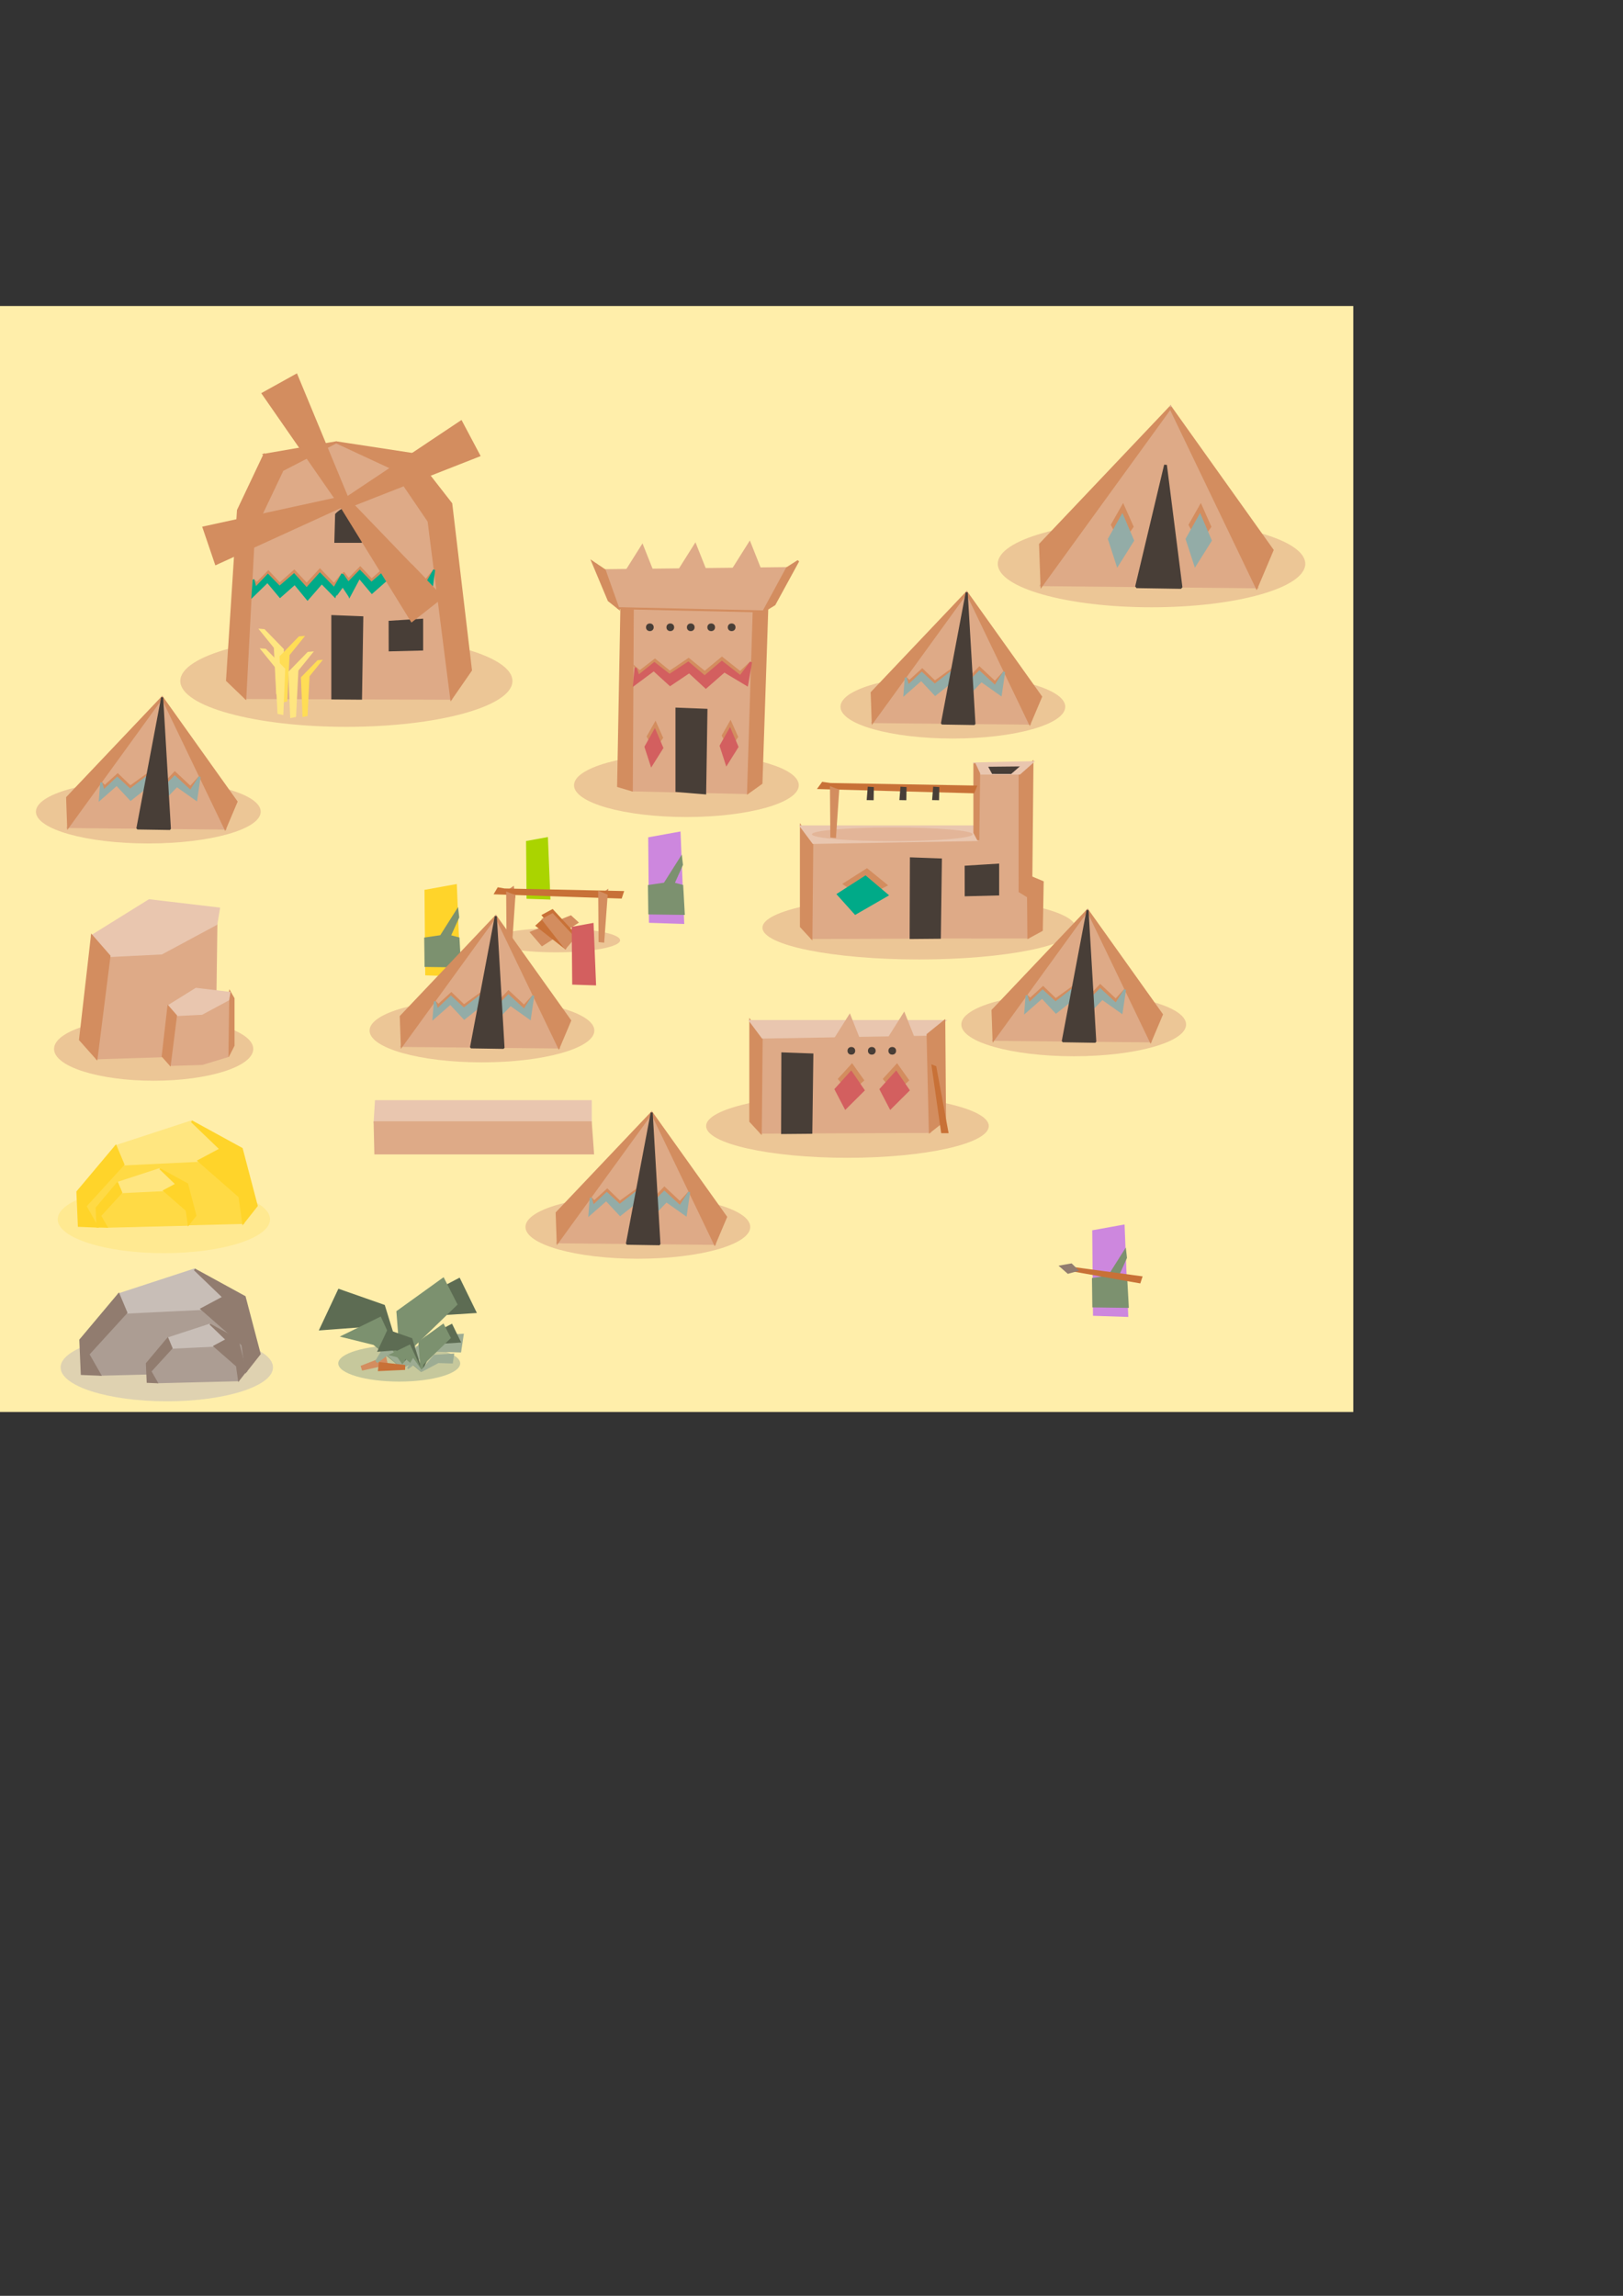 <?xml version="1.0" encoding="UTF-8" standalone="no"?>
<svg
   xmlns:dc="http://purl.org/dc/elements/1.1/"
   xmlns:cc="http://creativecommons.org/ns#"
   xmlns:rdf="http://www.w3.org/1999/02/22-rdf-syntax-ns#"
   xmlns:svg="http://www.w3.org/2000/svg"
   xmlns="http://www.w3.org/2000/svg"
   xmlns:sodipodi="http://sodipodi.sourceforge.net/DTD/sodipodi-0.dtd"
   xmlns:inkscape="http://www.inkscape.org/namespaces/inkscape"
   width="210mm"
   height="297mm"
   viewBox="0 0 210 297"
   version="1.1"
   id="svg8"
   inkscape:version="1.0 (4035a4fb49, 2020-05-01)"
   sodipodi:docname="drawing.svg">
  <rect x="0" y="0" width="210" height="297" fill="#333333" stroke="none"/>
  <defs
     id="defs2" />
  <sodipodi:namedview
     id="base"
     pagecolor="#ffffff"
     bordercolor="#666666"
     borderopacity="1.0"
     inkscape:pageopacity="0.0"
     inkscape:pageshadow="2"
     inkscape:zoom="1.979899"
     inkscape:cx="62.640438"
     inkscape:cy="516.38019"
     inkscape:document-units="mm"
     inkscape:current-layer="layer1"
     inkscape:document-rotation="0"
     showgrid="false"
     inkscape:window-width="1920"
     inkscape:window-height="1017"
     inkscape:window-x="-8"
     inkscape:window-y="-8"
     inkscape:window-maximized="1" />
  <g
     inkscape:label="Layer 1"
     inkscape:groupmode="layer"
     id="layer1">
    <rect
       style="fill:#ffeeaa;fill-opacity:1;stroke:#ffeeaa;stroke-width:0.2;stroke-linecap:round;stroke-opacity:1;stop-color:#000000"
       id="rect1178"
       width="183.318"
       height="142.875"
       x="-8.315"
       y="39.688" />
    <ellipse
       style="fill:#ffe680;fill-opacity:0.58;stroke:none;stroke-width:0.25;stroke-linecap:butt;stroke-linejoin:bevel;stroke-miterlimit:4;stroke-dasharray:none;stop-color:#000000"
       id="ellipse1348"
       cx="21.204"
       cy="157.735"
       rx="13.739"
       ry="4.382" />
    <ellipse
       ry="5.93"
       rx="21.488"
       cy="88.099"
       cx="44.817"
       id="ellipse973"
       style="fill:#deaa87;fill-opacity:0.584;stroke:none;stroke-width:0.364;stroke-linecap:butt;stroke-linejoin:bevel;stroke-miterlimit:4;stroke-dasharray:none;stop-color:#000000" />
    <path
       id="path1014"
       d="m 68.158,108.873 0.064,7.313 2.906,0.096 -0.319,-7.888 z"
       style="fill:#aad400;fill-opacity:1;stroke:#aad400;stroke-width:0.179px;stroke-linecap:butt;stroke-linejoin:miter;stroke-opacity:1" />
    <ellipse
       ry="4.11"
       rx="18.288"
       cy="145.671"
       cx="109.651"
       id="ellipse986"
       style="fill:#deaa87;fill-opacity:0.584;stroke:none;stroke-width:0.279;stroke-linecap:butt;stroke-linejoin:bevel;stroke-miterlimit:4;stroke-dasharray:none;stop-color:#000000" />
    <ellipse
       ry="4.11"
       rx="12.889"
       cy="135.699"
       cx="19.881"
       id="ellipse948"
       style="fill:#deaa87;fill-opacity:0.584;stroke:none;stroke-width:0.234;stroke-linecap:butt;stroke-linejoin:bevel;stroke-miterlimit:4;stroke-dasharray:none;stop-color:#000000" />
    <path
       id="path946"
       d="m 29.749,128.362 0.465,0.812 v 6.083 l -0.726,1.418 0.098,-7.334 z"
       style="fill:#d38d5f;stroke:#d38d5f;stroke-width:0.265px;stroke-linecap:butt;stroke-linejoin:miter;stroke-opacity:1;fill-opacity:1" />
    <ellipse
       style="fill:#deaa87;fill-opacity:0.584;stroke:none;stroke-width:0.294;stroke-linecap:butt;stroke-linejoin:bevel;stroke-miterlimit:4;stroke-dasharray:none;stop-color:#000000"
       id="ellipse975"
       cx="118.911"
       cy="120.013"
       rx="20.259"
       ry="4.11" />
    <ellipse
       ry="1.559"
       rx="8.31"
       cy="121.642"
       cx="71.924"
       id="ellipse923"
       style="fill:#deaa87;fill-opacity:0.584;stroke:none;stroke-width:0.116;stroke-linecap:butt;stroke-linejoin:bevel;stroke-miterlimit:4;stroke-dasharray:none;stop-color:#000000;opacity:1" />
    <path
       id="path935"
       d="m 78.152,115.518 0.412,-0.292 -0.213,1.469 z"
       style="fill:#d38d5f;fill-opacity:1;stroke:#d38d5f;stroke-width:0.245px;stroke-linecap:butt;stroke-linejoin:miter;stroke-opacity:1"
       sodipodi:nodetypes="cccc" />
    <path
       style="fill:#d38d5f;fill-opacity:1;stroke:#d38d5f;stroke-width:0.245px;stroke-linecap:butt;stroke-linejoin:miter;stroke-opacity:1"
       d="m 65.974,115.093 0.412,-0.292 0.177,1.327 z"
       id="path933" />
    <path
       style="fill:#c87137;stroke:#c87137;stroke-width:0.265px;stroke-linecap:butt;stroke-linejoin:miter;stroke-opacity:1;fill-opacity:1"
       d="m 65.272,115.07 15.308,0.331 -0.236,0.709 -16.253,-0.543 0.378,-0.638 z"
       id="path931" />
    <g
       id="g1112">
      <ellipse
         ry="4.11"
         rx="14.542"
         cy="91.43"
         cx="123.292"
         id="path851"
         style="fill:#deaa87;fill-opacity:0.584;stroke:none;stroke-width:0.249;stroke-linecap:butt;stroke-linejoin:bevel;stroke-miterlimit:4;stroke-dasharray:none;stop-color:#000000" />
      <path
         id="path833"
         d="m 112.921,93.411 12.161,-16.771 8.152,16.972 z"
         style="fill:#deaa87;stroke:#deaa87;stroke-width:0.265px;stroke-linecap:butt;stroke-linejoin:miter;stroke-opacity:1" />
      <path
         id="path849"
         d="m 117.197,87.668 0.303,1.067 1.769,-1.671 1.67,1.537 2.634,-2.001 1.854,1.725 1.291,-1.428 2.038,1.871 1.169,-1.837 -1.191,1.312 -2.008,-1.878 -1.358,1.429 -1.713,-1.559 -2.693,1.949 -1.63,-1.571 -1.677,1.524 z"
         style="fill:#d38d5f;stroke:#d38d5f;stroke-width:0.265px;stroke-linecap:butt;stroke-linejoin:miter;stroke-opacity:1" />
      <path
         id="path837"
         d="m 125.082,76.64 9.622,13.497 -1.47,3.475 z"
         style="fill:#d38d5f;stroke:#d38d5f;stroke-width:0.265px;stroke-linecap:butt;stroke-linejoin:miter;stroke-opacity:1" />
      <path
         id="path839"
         d="m 125.082,76.64 -12.294,12.963 0.134,3.809 z"
         style="fill:#d38d5f;stroke:#d38d5f;stroke-width:0.265px;stroke-linecap:butt;stroke-linejoin:miter;stroke-opacity:1" />
      <path
         sodipodi:nodetypes="ccccccccccccccccc"
         id="path845"
         d="m 117.031,89.836 0.166,-2.168 0.303,1.067 1.769,-1.671 1.67,1.537 2.071,-1.604 1.804,1.804 1.904,-1.904 2.038,1.871 1.169,-1.837 -0.434,2.94 -2.506,-1.771 -2.038,2.105 -1.837,-2.005 -2.105,1.67 -1.804,-1.938 z"
         style="fill:#93aca7;stroke:#93aca7;stroke-width:0.265px;stroke-linecap:butt;stroke-linejoin:miter;stroke-opacity:1" />
      <path
         id="path841"
         d="M 121.875,93.6 125.082,76.64 126.084,93.666 Z"
         style="fill:#483e37;stroke:#483e37;stroke-width:0.263;stroke-linecap:butt;stroke-linejoin:bevel;stroke-miterlimit:4;stroke-dasharray:none;stroke-opacity:1" />
    </g>
    <g
       id="g1436">
      <ellipse
         style="fill:#deaa87;fill-opacity:0.584;stroke:none;stroke-width:0.249;stroke-linecap:butt;stroke-linejoin:bevel;stroke-miterlimit:4;stroke-dasharray:none;stop-color:#000000"
         id="ellipse883"
         cx="88.814"
         cy="101.586"
         rx="14.542"
         ry="4.11" />
      <path
         id="path853"
         d="M 81.784,102.282 81.918,77.32 97.553,76.9 96.752,102.632 Z"
         style="fill:#deaa87;fill-opacity:1;stroke:#deaa87;stroke-width:0.191px;stroke-linecap:butt;stroke-linejoin:miter;stroke-opacity:1" />
      <path
         id="path897"
         d="m 83.816,95.274 0.992,-1.748 0.85,1.914 -0.992,1.441 z"
         style="fill:#d38d5f;fill-opacity:1;stroke:#d38d5f;stroke-width:0.265px;stroke-linecap:butt;stroke-linejoin:miter;stroke-opacity:1" />
      <path
         id="path855"
         d="m 97.553,76.9 1.854,-1.023 -0.85,25.463 -1.806,1.291 z"
         style="fill:#d38d5f;fill-opacity:1;stroke:#d38d5f;stroke-width:0.191px;stroke-linecap:butt;stroke-linejoin:miter;stroke-opacity:1" />
      <path
         id="path857"
         d="m 81.918,77.32 -1.504,-1.294 -0.472,25.71 1.843,0.546 z"
         style="fill:#d38d5f;fill-opacity:1;stroke:#d38d5f;stroke-width:0.191px;stroke-linecap:butt;stroke-linejoin:miter;stroke-opacity:1" />
      <path
         id="path859"
         d="m 80.414,76.026 18.993,-0.148 -1.854,1.023 -15.635,0.42 z"
         style="fill:#deaa87;fill-opacity:1;stroke:#deaa87;stroke-width:0.219px;stroke-linecap:butt;stroke-linejoin:miter;stroke-opacity:1" />
      <path
         id="path861"
         d="m 78.243,73.766 1.737,4.878 18.843,0.401 3.007,-5.546 z"
         style="fill:#deaa87;stroke:#deaa87;stroke-width:0.265px;stroke-linecap:butt;stroke-linejoin:miter;stroke-opacity:1;fill-opacity:1" />
      <path
         id="path863"
         d="m 78.243,73.766 -1.561,-1.053 2.079,4.961 1.22,0.97 z"
         style="fill:#d38d5f;stroke:#d38d5f;stroke-width:0.265px;stroke-linecap:butt;stroke-linejoin:miter;stroke-opacity:1;fill-opacity:1" />
      <path
         id="path865"
         d="m 101.83,73.499 1.452,-0.928 -3.071,5.622 -1.388,0.851 z"
         style="fill:#d38d5f;stroke:#d38d5f;stroke-width:0.265px;stroke-linecap:butt;stroke-linejoin:miter;stroke-opacity:1;fill-opacity:1" />
      <path
         id="path875"
         d="m 80.934,74.036 2.173,-3.449 1.37,3.449 z"
         style="fill:#deaa87;fill-opacity:1;stroke:#deaa87;stroke-width:0.265px;stroke-linecap:butt;stroke-linejoin:miter;stroke-opacity:1" />
      <path
         style="fill:#deaa87;fill-opacity:1;stroke:#deaa87;stroke-width:0.265px;stroke-linecap:butt;stroke-linejoin:miter;stroke-opacity:1"
         d="m 87.785,73.894 2.173,-3.449 1.37,3.449 z"
         id="path877" />
      <path
         id="path879"
         d="m 94.825,73.658 2.173,-3.449 1.37,3.449 z"
         style="fill:#deaa87;fill-opacity:1;stroke:#deaa87;stroke-width:0.265px;stroke-linecap:butt;stroke-linejoin:miter;stroke-opacity:1" />
      <path
         id="path881"
         d="M 87.479,102.374 V 91.62 l 3.979,0.157 -0.169,10.911 z"
         style="fill:#483e37;fill-opacity:1;stroke:#483e37;stroke-width:0.161px;stroke-linecap:butt;stroke-linejoin:miter;stroke-opacity:1" />
      <g
         id="g1032">
        <path
           id="path889"
           d="m 82.24,86.412 0.356,1.06 2.074,-1.661 1.959,1.527 2.429,-1.593 2.115,1.793 2.233,-1.892 2.389,1.859 1.371,-1.826 -1.397,1.303 -2.354,-1.866 -2.231,1.845 -2.079,-1.691 -2.449,1.653 -1.911,-1.561 -1.967,1.514 z"
           style="fill:#d38d5f;stroke:#d38d5f;stroke-width:0.286px;stroke-linecap:butt;stroke-linejoin:miter;stroke-opacity:1"
           sodipodi:nodetypes="ccccccccccccccccc" />
        <path
           sodipodi:nodetypes="ccccccccccccccccc"
           id="path891"
           d="m 82.046,88.566 0.195,-2.155 0.356,1.06 2.074,-1.661 1.959,1.527 2.429,-1.593 2.115,1.793 2.233,-1.892 2.389,1.859 1.371,-1.826 -0.509,2.921 -2.938,-1.759 -2.389,2.091 -2.154,-1.992 -2.468,1.66 -2.115,-1.925 z"
           style="fill:#d35f5f;stroke:#d35f5f;stroke-width:0.286px;stroke-linecap:butt;stroke-linejoin:miter;stroke-opacity:1" />
      </g>
      <path
         id="path893"
         d="m 83.522,96.618 1.203,-2.138 0.969,2.272 -1.403,2.238 z"
         style="fill:#d35f5f;stroke:#d35f5f;stroke-width:0.265px;stroke-linecap:butt;stroke-linejoin:miter;stroke-opacity:1;fill-opacity:1" />
      <g
         id="g965">
        <path
           id="path899"
           d="m 93.525,95.156 0.992,-1.748 0.85,1.914 -0.992,1.441 z"
           style="fill:#d38d5f;fill-opacity:1;stroke:#d38d5f;stroke-width:0.265px;stroke-linecap:butt;stroke-linejoin:miter;stroke-opacity:1" />
        <path
           id="path895"
           d="m 93.244,96.484 1.203,-2.138 0.969,2.272 -1.403,2.238 z"
           style="fill:#d35f5f;fill-opacity:1;stroke:#d35f5f;stroke-width:0.265px;stroke-linecap:butt;stroke-linejoin:miter;stroke-opacity:1" />
      </g>
      <circle
         r="0.367"
         cy="81.15"
         cx="84.084"
         id="path901"
         style="fill:#483e37;fill-opacity:1;stroke:#483e37;stroke-width:0.263;stroke-linecap:butt;stroke-linejoin:bevel;stroke-miterlimit:4;stroke-dasharray:none;stroke-opacity:1;stop-color:#000000" />
      <circle
         style="fill:#483e37;fill-opacity:1;stroke:#483e37;stroke-width:0.263;stroke-linecap:butt;stroke-linejoin:bevel;stroke-miterlimit:4;stroke-dasharray:none;stroke-opacity:1;stop-color:#000000"
         id="circle903"
         cx="86.73"
         cy="81.15"
         r="0.367" />
      <circle
         r="0.367"
         cy="81.15"
         cx="89.376"
         id="circle905"
         style="fill:#483e37;fill-opacity:1;stroke:#483e37;stroke-width:0.263;stroke-linecap:butt;stroke-linejoin:bevel;stroke-miterlimit:4;stroke-dasharray:none;stroke-opacity:1;stop-color:#000000" />
      <circle
         style="fill:#483e37;fill-opacity:1;stroke:#483e37;stroke-width:0.263;stroke-linecap:butt;stroke-linejoin:bevel;stroke-miterlimit:4;stroke-dasharray:none;stroke-opacity:1;stop-color:#000000"
         id="circle907"
         cx="92.022"
         cy="81.15"
         r="0.367" />
      <circle
         r="0.367"
         cy="81.15"
         cx="94.668"
         id="circle909"
         style="fill:#483e37;fill-opacity:1;stroke:#483e37;stroke-width:0.263;stroke-linecap:butt;stroke-linejoin:bevel;stroke-miterlimit:4;stroke-dasharray:none;stroke-opacity:1;stop-color:#000000" />
      <path
         id="path911"
         d="m 80.002,78.68 19.172,0.428"
         style="fill:#d38d5f;fill-opacity:1;stroke:#d38d5f;stroke-width:0.265px;stroke-linecap:butt;stroke-linejoin:miter;stroke-opacity:1" />
    </g>
    <path
       style="fill:#d38d5f;stroke:#d38d5f;stroke-width:0.265px;stroke-linecap:butt;stroke-linejoin:miter;stroke-opacity:1"
       d="m 73.846,118.556 -5.111,2.066 1.404,1.635 4.555,-2.923 z"
       id="path915" />
    <path
       id="path919"
       d="m 70.253,118.42 2.882,3.685 1.134,-1.323 -2.788,-3.024 z"
       style="fill:#c87137;stroke:#c87137;stroke-width:0.265px;stroke-linecap:butt;stroke-linejoin:miter;stroke-opacity:1" />
    <path
       style="fill:#c87137;stroke:#c87137;stroke-width:0.265px;stroke-linecap:butt;stroke-linejoin:miter;stroke-opacity:1"
       d="m 69.451,119.751 3.684,2.884 0.783,-1.557 -3.433,-2.265 z"
       id="path921" />
    <path
       style="fill:#d38d5f;stroke:#d38d5f;stroke-width:0.265px;stroke-linecap:butt;stroke-linejoin:miter;stroke-opacity:1"
       d="m 70.253,118.949 2.882,3.685 1.134,-1.323 -2.788,-3.024 z"
       id="path917" />
    <path
       style="fill:#d38d5f;fill-opacity:1;stroke:#d38d5f;stroke-width:0.265px;stroke-linecap:butt;stroke-linejoin:miter;stroke-opacity:1"
       d="m 65.673,121.85 -0.047,-6.331 0.496,0.201 0.437,0.128 -0.414,6.05 z"
       id="path925"
       sodipodi:nodetypes="cccccc" />
    <path
       id="path929"
       d="m 77.58,121.756 -0.047,-6.331 0.508,0.203 0.449,0.199 -0.437,5.977 z"
       style="fill:#d38d5f;fill-opacity:1;stroke:#d38d5f;stroke-width:0.265px;stroke-linecap:butt;stroke-linejoin:miter;stroke-opacity:1"
       sodipodi:nodetypes="cccccc" />
    <path
       style="fill:#deaa87;fill-opacity:1;stroke:#deaa87;stroke-width:0.323px;stroke-linecap:butt;stroke-linejoin:miter;stroke-opacity:1"
       d="m 105.14,109.061 -0.141,12.254 24.538,-0.094 -0.141,-12.536 z"
       id="path937" />
    <path
       style="fill:#d38d5f;stroke:#d38d5f;stroke-width:0.265px;stroke-linecap:butt;stroke-linejoin:miter;stroke-opacity:1;fill-opacity:1"
       d="m 105.098,109.046 -1.464,-2.138 v 12.963 l 1.349,1.46 z"
       id="path941" />
    <path
       style="fill:#e9c6af;fill-opacity:1;stroke:#e9c6af;stroke-width:0.274px;stroke-linecap:butt;stroke-linejoin:miter;stroke-opacity:1"
       d="m 103.645,106.916 h 25.092 l -2.155,1.748 -21.353,0.375 z"
       id="path943" />
    <ellipse
       ry="0.887"
       rx="10.404"
       cy="107.929"
       cx="115.461"
       id="ellipse987"
       style="fill:#deaa87;fill-opacity:0.584;stroke:none;stroke-width:0.098;stroke-linecap:butt;stroke-linejoin:bevel;stroke-miterlimit:4;stroke-dasharray:none;stop-color:#000000" />
    <path
       id="path945"
       d="m 117.775,121.399 0.034,-10.411 3.986,0.145 -0.136,10.232 z"
       style="fill:#483e37;fill-opacity:1;stroke:#483e37;stroke-width:0.155px;stroke-linecap:butt;stroke-linejoin:miter;stroke-opacity:1"
       sodipodi:nodetypes="ccccc" />
    <path
       style="fill:#deaa87;fill-opacity:1;stroke:#deaa87;stroke-width:0.262px;stroke-linecap:butt;stroke-linejoin:miter;stroke-opacity:1"
       d="m 125.79,116.046 0.898,-0.787 V 100.069 h 5.244 v 14.958 l 1.087,0.648 0.047,5.603 h -7.276 z"
       id="path953" />
    <path
       style="fill:#d38d5f;fill-opacity:1;stroke:#d38d5f;stroke-width:0.265px;stroke-linecap:butt;stroke-linejoin:miter;stroke-opacity:1"
       d="m 131.933,100.069 1.654,-1.465 -0.142,14.883 1.465,0.614 -0.114,6.233 -1.729,0.944 -0.047,-5.287 -1.087,-0.661 z"
       id="path955"
       sodipodi:nodetypes="ccccccccc" />
    <path
       style="fill:#e9c6af;fill-opacity:1;stroke:#e9c6af;stroke-width:0.265px;stroke-linecap:butt;stroke-linejoin:miter;stroke-opacity:1"
       d="m 126.688,100.069 -0.609,-1.299 7.508,-0.165 -1.654,1.465 z"
       id="path957"
       sodipodi:nodetypes="ccccc" />
    <path
       style="fill:#d38d5f;stroke:#d38d5f;stroke-width:0.265px;stroke-linecap:butt;stroke-linejoin:miter;stroke-opacity:1;fill-opacity:1"
       d="m 126.079,98.77 v 8.953 l 0.503,0.94 0.106,-8.594 z"
       id="path961" />
    <g
       id="g971"
       transform="matrix(2.769,0,0,1,-149.575,19.196)">
      <path
         id="path967"
         d="m 93.525,95.156 0.992,-1.748 0.85,1.914 -0.992,1.441 z"
         style="fill:#d38d5f;fill-opacity:1;stroke:#d38d5f;stroke-width:0.265px;stroke-linecap:butt;stroke-linejoin:miter;stroke-opacity:1" />
      <path
         id="path969"
         d="m 93.244,96.484 1.203,-2.138 0.969,2.272 -1.403,2.238 z"
         style="fill:#00aa88;fill-opacity:1;stroke:#00aa88;stroke-width:0.265px;stroke-linecap:butt;stroke-linejoin:miter;stroke-opacity:1" />
    </g>
    <path
       style="fill:#483e37;stroke:#483e37;stroke-width:0.265px;stroke-linecap:butt;stroke-linejoin:miter;stroke-opacity:1;fill-opacity:1"
       d="m 124.948,112.12 0.008,3.695 4.193,-0.106 v -3.851 z"
       id="path973" />
    <path
       id="path977"
       d="m 107.436,101.439 18.806,0.331 -0.29,0.709 -19.967,-0.543 0.464,-0.638 z"
       style="fill:#c87137;fill-opacity:1;stroke:#c87137;stroke-width:0.293px;stroke-linecap:butt;stroke-linejoin:miter;stroke-opacity:1" />
    <path
       sodipodi:nodetypes="cccccc"
       id="path979"
       d="m 107.568,108.219 -0.047,-6.331 0.496,0.201 0.437,0.128 -0.414,6.05 z"
       style="fill:#d38d5f;fill-opacity:1;stroke:#d38d5f;stroke-width:0.265px;stroke-linecap:butt;stroke-linejoin:miter;stroke-opacity:1" />
    <path
       style="fill:#483e37;stroke:#483e37;stroke-width:0.265px;stroke-linecap:butt;stroke-linejoin:miter;stroke-opacity:1;fill-opacity:1"
       d="m 112.401,101.912 -0.118,1.465 0.626,0.011 0.025,-1.441 z"
       id="path981" />
    <path
       id="path983"
       d="m 116.634,101.912 -0.118,1.465 0.626,0.011 0.025,-1.441 z"
       style="fill:#483e37;fill-opacity:1;stroke:#483e37;stroke-width:0.265px;stroke-linecap:butt;stroke-linejoin:miter;stroke-opacity:1" />
    <path
       style="fill:#483e37;fill-opacity:1;stroke:#483e37;stroke-width:0.265px;stroke-linecap:butt;stroke-linejoin:miter;stroke-opacity:1"
       d="m 120.867,101.912 -0.118,1.465 0.626,0.011 0.025,-1.441 z"
       id="path985" />
    <path
       style="fill:#483e37;fill-opacity:1;stroke:#483e37;stroke-width:0.188px;stroke-linecap:butt;stroke-linejoin:miter;stroke-opacity:1"
       d="m 128.021,99.283 0.402,0.742 2.376,0.005 0.903,-0.784 z"
       id="path989" />
    <path
       style="fill:#e9c6af;stroke:#e9c6af;stroke-width:0.265px;stroke-linecap:butt;stroke-linejoin:miter;stroke-opacity:1;fill-opacity:1"
       d="m 48.643,142.455 h 27.796 v 2.735 H 48.475 Z"
       id="path991" />
    <path
       style="fill:#deaa87;stroke:#deaa87;stroke-width:0.265px;stroke-linecap:butt;stroke-linejoin:miter;stroke-opacity:1;fill-opacity:1"
       d="m 48.475,145.19 0.094,4.016 h 28.159 l -0.29,-4.016 z"
       id="path993" />
    <path
       style="fill:#cd87de;stroke:#cd87de;stroke-width:0.265px;stroke-linecap:butt;stroke-linejoin:miter;stroke-opacity:1;fill-opacity:1"
       d="m 84.005,108.432 0.094,10.82 4.299,0.142 -0.472,-11.67 z"
       id="path995" />
    <path
       id="path905"
       d="m 88.128,110.936 -2.138,3.378 -2.02,0.295 0.047,3.555 4.453,0.059 -0.201,-3.638 -1.122,-0.295 1.087,-2.421 z"
       style="fill:#7c916f;stroke:#7c916f;stroke-width:0.265px;stroke-linecap:butt;stroke-linejoin:miter;stroke-opacity:1" />
    <ellipse
       style="fill:#9dac93;fill-opacity:0.58;stroke:none;stroke-width:0.139;stroke-linecap:butt;stroke-linejoin:bevel;stroke-miterlimit:4;stroke-dasharray:none;stop-color:#000000"
       id="ellipse920"
       cx="51.657"
       cy="176.382"
       rx="7.888"
       ry="2.348" />
    <path
       style="fill:#d38d5f;stroke:#d38d5f;stroke-width:0.265px;stroke-linecap:butt;stroke-linejoin:miter;stroke-opacity:1;fill-opacity:1"
       d="m 46.822,176.775 3.024,-1.181 0.189,0.874 -3.095,0.685 z"
       id="path1463" />
    <g
       id="g1394">
      <path
         style="fill:#5d6c53;fill-opacity:1;stroke:#5d6c53;stroke-width:0.398px;stroke-linecap:butt;stroke-linejoin:miter;stroke-opacity:1"
         d="m 43.889,166.962 -2.314,4.93 6.741,-0.503 3.723,5.433 -2.415,-7.848 z"
         id="path907" />
      <path
         style="fill:#5d6c53;fill-opacity:1;stroke:#5d6c53;stroke-width:0.398px;stroke-linecap:butt;stroke-linejoin:miter;stroke-opacity:1"
         d="m 52.039,176.822 1.207,-8.049 6.138,-3.22 2.012,4.125 -6.339,0.402 z"
         id="path909" />
      <path
         style="fill:#7c916f;stroke:#7c916f;stroke-width:0.398px;stroke-linecap:butt;stroke-linejoin:miter;stroke-opacity:1"
         d="m 52.039,176.822 -0.545,-7.101 5.834,-4.198 1.636,3.202 -6.617,6.403 z"
         id="path912" />
      <path
         style="fill:#7c916f;stroke:#7c916f;stroke-width:0.398px;stroke-linecap:butt;stroke-linejoin:miter;stroke-opacity:1"
         d="m 52.039,176.822 -2.868,-6.238 -4.628,2.264 3.874,0.956 z"
         id="path914" />
      <path
         style="fill:#9dac93;stroke:#9dac93;stroke-width:0.398px;stroke-linecap:butt;stroke-linejoin:miter;stroke-opacity:1"
         d="m 52.039,176.822 3.119,-3.773 4.628,-0.302 -0.302,2.012 -3.371,-0.101 z"
         id="path916" />
      <path
         style="fill:#9dac93;fill-opacity:1;stroke:#9dac93;stroke-width:0.398px;stroke-linecap:butt;stroke-linejoin:miter;stroke-opacity:1"
         d="m 52.039,176.822 -2.012,-2.868 -1.308,2.214 1.409,-1.056 z"
         id="path918" />
    </g>
    <path
       id="path1465"
       d="m 52.285,177.092 -3.243,0.149 0.101,-0.889 3.151,0.344 z"
       style="fill:#c87137;fill-opacity:1;stroke:#c87137;stroke-width:0.265px;stroke-linecap:butt;stroke-linejoin:miter;stroke-opacity:1" />
    <g
       id="g935">
      <path
         style="fill:#deaa87;stroke:#deaa87;stroke-width:0.265px;stroke-linecap:butt;stroke-linejoin:miter;stroke-opacity:1;fill-opacity:1"
         d="m 14.165,123.679 6.749,-0.334 7.083,-3.809 -0.2,15.034 -6.815,2.071 -8.486,0.267 z"
         id="path922" />
      <path
         style="fill:#e9c6af;stroke:#e9c6af;stroke-width:0.265px;stroke-linecap:butt;stroke-linejoin:miter;stroke-opacity:1;fill-opacity:1"
         d="m 11.893,121.073 7.417,-4.61 9.02,1.069 -0.334,2.005 -7.083,3.809 -6.749,0.334 z"
         id="path924" />
      <path
         style="fill:#d38d5f;stroke:#d38d5f;stroke-width:0.265px;stroke-linecap:butt;stroke-linejoin:miter;stroke-opacity:1;fill-opacity:1"
         d="m 11.893,121.073 -1.537,13.43 2.138,2.405 1.67,-13.23 z"
         id="path926" />
    </g>
    <g
       transform="matrix(0.488,0,0,0.488,15.928,71.023)"
       id="g944">
      <path
         id="path938"
         d="m 14.165,123.679 6.749,-0.334 7.083,-3.809 -0.2,15.034 -6.815,2.071 -8.486,0.267 z"
         style="fill:#deaa87;fill-opacity:1;stroke:#deaa87;stroke-width:0.265px;stroke-linecap:butt;stroke-linejoin:miter;stroke-opacity:1" />
      <path
         id="path940"
         d="m 11.893,121.073 7.417,-4.61 9.02,1.069 -0.334,2.005 -7.083,3.809 -6.749,0.334 z"
         style="fill:#e9c6af;fill-opacity:1;stroke:#e9c6af;stroke-width:0.265px;stroke-linecap:butt;stroke-linejoin:miter;stroke-opacity:1" />
      <path
         id="path942"
         d="m 11.893,121.073 -1.537,13.43 2.138,2.405 1.67,-13.23 z"
         style="fill:#d38d5f;fill-opacity:1;stroke:#d38d5f;stroke-width:0.265px;stroke-linecap:butt;stroke-linejoin:miter;stroke-opacity:1" />
    </g>
    <path
       id="path952"
       d="m 98.576,134.251 -0.126,12.254 21.864,-0.094 -0.126,-12.536 z"
       style="fill:#deaa87;fill-opacity:1;stroke:#deaa87;stroke-width:0.305px;stroke-linecap:butt;stroke-linejoin:miter;stroke-opacity:1" />
    <path
       id="path954"
       d="m 98.549,134.236 -1.464,-2.138 v 12.963 l 1.349,1.46 z"
       style="fill:#d38d5f;fill-opacity:1;stroke:#d38d5f;stroke-width:0.265px;stroke-linecap:butt;stroke-linejoin:miter;stroke-opacity:1" />
    <path
       id="path956"
       d="m 97.086,132.098 h 25.092 l -2.155,1.748 -21.353,0.375 z"
       style="fill:#e9c6af;fill-opacity:1;stroke:#e9c6af;stroke-width:0.274px;stroke-linecap:butt;stroke-linejoin:miter;stroke-opacity:1" />
    <path
       id="path958"
       d="m 120.023,133.845 2.155,-1.748 0.097,12.761 -1.961,1.551 z"
       style="fill:#d38d5f;stroke:#d38d5f;stroke-width:0.265px;stroke-linecap:butt;stroke-linejoin:miter;stroke-opacity:1;fill-opacity:1" />
    <path
       sodipodi:nodetypes="ccccc"
       style="fill:#483e37;fill-opacity:1;stroke:#483e37;stroke-width:0.155px;stroke-linecap:butt;stroke-linejoin:miter;stroke-opacity:1"
       d="m 101.144,146.629 0.034,-10.411 3.986,0.145 -0.136,10.232 z"
       id="path960" />
    <path
       id="path970"
       d="m 120.669,137.89 1.228,8.575 h 0.685 l -1.559,-8.434 z"
       style="fill:#c87137;stroke:#c87137;stroke-width:0.265px;stroke-linecap:butt;stroke-linejoin:miter;stroke-opacity:1;fill-opacity:1" />
    <g
       transform="matrix(1.604,0,0,1,-41.376,44.426)"
       id="g978">
      <path
         style="fill:#d38d5f;fill-opacity:1;stroke:#d38d5f;stroke-width:0.265px;stroke-linecap:butt;stroke-linejoin:miter;stroke-opacity:1"
         d="m 93.525,95.156 0.992,-1.748 0.85,1.914 -0.992,1.441 z"
         id="path974" />
      <path
         style="fill:#d35f5f;fill-opacity:1;stroke:#d35f5f;stroke-width:0.265px;stroke-linecap:butt;stroke-linejoin:miter;stroke-opacity:1"
         d="m 93.244,96.484 1.203,-2.138 0.969,2.272 -1.403,2.238 z"
         id="path976" />
    </g>
    <g
       id="g984"
       transform="matrix(1.604,0,0,1,-35.555,44.426)">
      <path
         id="path980"
         d="m 93.525,95.156 0.992,-1.748 0.85,1.914 -0.992,1.441 z"
         style="fill:#d38d5f;fill-opacity:1;stroke:#d38d5f;stroke-width:0.265px;stroke-linecap:butt;stroke-linejoin:miter;stroke-opacity:1" />
      <path
         id="path982"
         d="m 93.244,96.484 1.203,-2.138 0.969,2.272 -1.403,2.238 z"
         style="fill:#d35f5f;fill-opacity:1;stroke:#d35f5f;stroke-width:0.265px;stroke-linecap:butt;stroke-linejoin:miter;stroke-opacity:1" />
    </g>
    <path
       style="fill:#deaa87;fill-opacity:1;stroke:#deaa87;stroke-width:0.265px;stroke-linecap:butt;stroke-linejoin:miter;stroke-opacity:1"
       d="m 107.763,134.832 2.173,-3.449 1.37,3.449 z"
       id="path988" />
    <path
       id="path990"
       d="m 114.803,134.596 2.173,-3.449 1.37,3.449 z"
       style="fill:#deaa87;fill-opacity:1;stroke:#deaa87;stroke-width:0.265px;stroke-linecap:butt;stroke-linejoin:miter;stroke-opacity:1" />
    <circle
       r="0.367"
       cy="135.94"
       cx="110.156"
       id="circle1000"
       style="fill:#483e37;fill-opacity:1;stroke:#483e37;stroke-width:0.263;stroke-linecap:butt;stroke-linejoin:bevel;stroke-miterlimit:4;stroke-dasharray:none;stroke-opacity:1;stop-color:#000000" />
    <circle
       style="fill:#483e37;fill-opacity:1;stroke:#483e37;stroke-width:0.263;stroke-linecap:butt;stroke-linejoin:bevel;stroke-miterlimit:4;stroke-dasharray:none;stroke-opacity:1;stop-color:#000000"
       id="circle1002"
       cx="112.802"
       cy="135.94"
       r="0.367" />
    <circle
       r="0.367"
       cy="135.94"
       cx="115.448"
       id="circle1004"
       style="fill:#483e37;fill-opacity:1;stroke:#483e37;stroke-width:0.263;stroke-linecap:butt;stroke-linejoin:bevel;stroke-miterlimit:4;stroke-dasharray:none;stroke-opacity:1;stop-color:#000000" />
    <path
       id="path1006"
       d="m 55.058,115.227 0.094,10.82 4.299,0.142 -0.472,-11.67 z"
       style="fill:#ffd42a;fill-opacity:1;stroke:#ffd42a;stroke-width:0.265px;stroke-linecap:butt;stroke-linejoin:miter;stroke-opacity:1" />
    <path
       style="fill:#7c916f;stroke:#7c916f;stroke-width:0.265px;stroke-linecap:butt;stroke-linejoin:miter;stroke-opacity:1"
       d="m 59.18,117.731 -2.138,3.378 -2.02,0.295 0.047,3.555 4.453,0.059 -0.201,-3.638 -1.122,-0.295 1.087,-2.421 z"
       id="path1008" />
    <path
       style="fill:#d35f5f;fill-opacity:1;stroke:#d35f5f;stroke-width:0.179px;stroke-linecap:butt;stroke-linejoin:miter;stroke-opacity:1"
       d="m 74.064,119.976 0.064,7.313 2.906,0.096 -0.319,-7.888 z"
       id="path1010" />
    <path
       id="path1016"
       d="m 31.739,90.296 1.134,-21.734 3.685,-7.749 14.269,-0.189 4.63,6.804 2.929,22.962 z"
       style="fill:#deaa87;fill-opacity:1;stroke:#deaa87;stroke-width:0.265px;stroke-linecap:butt;stroke-linejoin:miter;stroke-opacity:1" />
    <path
       id="path1103"
       d="m 50.417,80.437 0.008,3.695 4.193,-0.106 v -3.851 z"
       style="fill:#483e37;fill-opacity:1;stroke:#483e37;stroke-width:0.265px;stroke-linecap:butt;stroke-linejoin:miter;stroke-opacity:1" />
    <path
       id="path1086"
       d="m 43.494,66.548 c 1.871,-1.871 3.207,0 3.207,0 v 3.541 h -3.307 z"
       style="fill:#483e37;fill-opacity:1;stroke:#483e37;stroke-width:0.265px;stroke-linecap:butt;stroke-linejoin:miter;stroke-opacity:1" />
    <path
       sodipodi:nodetypes="ccccccccccccccccc"
       style="fill:#d38d5f;stroke:#d38d5f;stroke-width:0.252px;stroke-linecap:butt;stroke-linejoin:miter;stroke-opacity:1"
       d="m 44.436,74.06 0.522,1.483 1.597,-1.678 1.509,1.543 1.871,-1.61 1.629,1.811 1.72,-1.912 1.84,1.878 1.056,-1.845 -1.076,1.317 -1.813,-1.886 -1.718,1.865 -1.601,-1.709 -1.886,1.67 -1.472,-1.577 -1.515,1.53 z"
       id="path1080" />
    <path
       id="path1018"
       d="m 50.827,60.624 2.551,-1.89 5.008,6.426 2.551,21.545 -2.551,3.685 -2.929,-22.962 z"
       style="fill:#d38d5f;fill-opacity:1;stroke:#d38d5f;stroke-width:0.265px;stroke-linecap:butt;stroke-linejoin:miter;stroke-opacity:1" />
    <path
       style="fill:#00aa88;fill-opacity:1;stroke:#00aa88;stroke-width:0.252px;stroke-linecap:butt;stroke-linejoin:miter;stroke-opacity:1"
       d="m 45.221,77.123 -0.915,-2.827 0.764,1.093 1.485,-1.524 1.509,1.543 1.871,-1.61 1.629,1.811 1.72,-1.912 1.84,1.878 1.056,-1.845 -0.392,2.952 -2.263,-1.778 -1.84,2.113 -1.659,-2.013 -1.901,1.677 -1.629,-1.946 z"
       id="path1082"
       sodipodi:nodetypes="ccccccccccccccccc" />
    <path
       id="path1020"
       d="m 36.558,60.813 -2.362,-1.984 -3.402,7.182 -1.417,22.017 2.362,2.268 1.134,-21.734 z"
       style="fill:#d38d5f;fill-opacity:1;stroke:#d38d5f;stroke-width:0.265px;stroke-linecap:butt;stroke-linejoin:miter;stroke-opacity:1" />
    <path
       id="path1022"
       d="m 36.558,60.813 6.945,-3.591 7.323,3.402 z"
       style="fill:#deaa87;fill-opacity:1;stroke:#deaa87;stroke-width:0.265px;stroke-linecap:butt;stroke-linejoin:miter;stroke-opacity:1" />
    <path
       id="path1024"
       d="m 34.196,58.829 9.308,-1.606 -6.945,3.591 z"
       style="fill:#d38d5f;fill-opacity:1;stroke:#d38d5f;stroke-width:0.265px;stroke-linecap:butt;stroke-linejoin:miter;stroke-opacity:1" />
    <path
       id="path1026"
       d="m 43.503,57.223 9.875,1.512 -2.551,1.89 z"
       style="fill:#d38d5f;fill-opacity:1;stroke:#d38d5f;stroke-width:0.265px;stroke-linecap:butt;stroke-linejoin:miter;stroke-opacity:1" />
    <path
       sodipodi:nodetypes="ccccc"
       id="path1028"
       d="m 42.95,90.405 v -10.754 l 3.979,0.157 -0.169,10.627 z"
       style="fill:#483e37;fill-opacity:1;stroke:#483e37;stroke-width:0.161px;stroke-linecap:butt;stroke-linejoin:miter;stroke-opacity:1" />
    <g
       id="g1044"
       transform="matrix(0.77,0,0,1.01,-30.531,-12.28)">
      <path
         sodipodi:nodetypes="ccccccccccccccccc"
         style="fill:#d38d5f;stroke:#d38d5f;stroke-width:0.286px;stroke-linecap:butt;stroke-linejoin:miter;stroke-opacity:1"
         d="m 82.24,86.412 0.356,1.06 2.074,-1.661 1.959,1.527 2.429,-1.593 2.115,1.793 2.233,-1.892 2.389,1.859 1.371,-1.826 -1.397,1.303 -2.354,-1.866 -2.231,1.845 -2.079,-1.691 -2.449,1.653 -1.911,-1.561 -1.967,1.514 z"
         id="path1040" />
      <path
         style="fill:#00aa88;fill-opacity:1;stroke:#00aa88;stroke-width:0.286px;stroke-linecap:butt;stroke-linejoin:miter;stroke-opacity:1"
         d="m 82.046,88.566 0.195,-2.155 0.356,1.06 2.074,-1.661 1.959,1.527 2.429,-1.593 2.115,1.793 2.233,-1.892 2.389,1.859 1.371,-1.826 -1.23,2.886 -2.217,-1.724 -2.389,2.091 -2.154,-1.992 -2.468,1.66 -2.115,-1.925 z"
         id="path1042"
         sodipodi:nodetypes="ccccccccccccccccc" />
    </g>
    <path
       id="path1054"
       d="m 44.834,64.412 14.833,-9.889 2.339,4.41 -16.17,6.348 z"
       style="fill:#d38d5f;fill-opacity:1;stroke:#d38d5f;stroke-width:0.265px;stroke-linecap:butt;stroke-linejoin:miter;stroke-opacity:1" />
    <path
       style="fill:#d38d5f;fill-opacity:1;stroke:#d38d5f;stroke-width:0.265px;stroke-linecap:butt;stroke-linejoin:miter;stroke-opacity:1"
       d="m 44.834,64.412 12.363,12.845 -3.925,3.084 -9.115,-14.788 z"
       id="path1056" />
    <path
       style="fill:#d38d5f;fill-opacity:1;stroke:#d38d5f;stroke-width:0.265px;stroke-linecap:butt;stroke-linejoin:miter;stroke-opacity:1"
       d="M 44.157,65.552 27.941,72.959 26.333,68.234 43.306,64.536 Z"
       id="path1058" />
    <path
       id="path1060"
       d="M 44.157,65.552 33.992,50.907 38.357,48.486 45.007,64.534 Z"
       style="fill:#d38d5f;fill-opacity:1;stroke:#d38d5f;stroke-width:0.265px;stroke-linecap:butt;stroke-linejoin:miter;stroke-opacity:1" />
    <path
       style="fill:#ffe680;stroke:#ffe680;stroke-width:0.265px;stroke-linecap:butt;stroke-linejoin:miter;stroke-opacity:1"
       d="m 35.866,89.703 -0.301,-5.947 -1.837,-2.272 0.434,0.033 2.439,2.506 -0.234,5.78 z"
       id="path978" />
    <path
       id="path984"
       d="m 37.041,90.638 0.301,-5.947 1.837,-2.272 -0.434,0.033 -2.439,2.506 0.234,5.78 z"
       style="fill:#ffdd55;stroke:#ffdd55;stroke-width:0.265px;stroke-linecap:butt;stroke-linejoin:miter;stroke-opacity:1" />
    <path
       id="path986"
       d="m 36.033,92.242 -0.301,-5.947 -1.837,-2.272 0.434,0.033 2.439,2.506 -0.234,5.78 z"
       style="fill:#ffe680;stroke:#ffe680;stroke-width:0.265px;stroke-linecap:butt;stroke-linejoin:miter;stroke-opacity:1" />
    <path
       style="fill:#ffe680;fill-opacity:1;stroke:#ffe680;stroke-width:0.265px;stroke-linecap:butt;stroke-linejoin:miter;stroke-opacity:1"
       d="m 38.177,92.643 0.301,-5.947 1.837,-2.272 -0.434,0.033 -2.439,2.506 0.234,5.78 z"
       id="path992" />
    <path
       id="path994"
       d="m 39.683,92.535 0.258,-5.096 1.575,-1.947 -0.372,0.029 -2.09,2.147 0.2,4.953 z"
       style="fill:#ffdd55;fill-opacity:1;stroke:#ffdd55;stroke-width:0.227px;stroke-linecap:butt;stroke-linejoin:miter;stroke-opacity:1" />
    <path
       style="fill:#00aa88;fill-opacity:1;stroke:#00aa88;stroke-width:0.265px;stroke-linecap:butt;stroke-linejoin:miter;stroke-opacity:1"
       d="m 43.489,76.976 0.858,-1.174 0.875,1.322 -0.758,-2.524 -0.192,0.067 z"
       id="path1084" />
    <g
       id="g1128"
       transform="translate(-40.759,67.297)">
      <ellipse
         style="fill:#deaa87;fill-opacity:0.584;stroke:none;stroke-width:0.249;stroke-linecap:butt;stroke-linejoin:bevel;stroke-miterlimit:4;stroke-dasharray:none;stop-color:#000000"
         id="ellipse1114"
         cx="123.292"
         cy="91.43"
         rx="14.542"
         ry="4.11" />
      <path
         style="fill:#deaa87;stroke:#deaa87;stroke-width:0.265px;stroke-linecap:butt;stroke-linejoin:miter;stroke-opacity:1"
         d="m 112.921,93.411 12.161,-16.771 8.152,16.972 z"
         id="path1116" />
      <path
         style="fill:#d38d5f;stroke:#d38d5f;stroke-width:0.265px;stroke-linecap:butt;stroke-linejoin:miter;stroke-opacity:1"
         d="m 117.197,87.668 0.303,1.067 1.769,-1.671 1.67,1.537 2.634,-2.001 1.854,1.725 1.291,-1.428 2.038,1.871 1.169,-1.837 -1.191,1.312 -2.008,-1.878 -1.358,1.429 -1.713,-1.559 -2.693,1.949 -1.63,-1.571 -1.677,1.524 z"
         id="path1118" />
      <path
         style="fill:#d38d5f;stroke:#d38d5f;stroke-width:0.265px;stroke-linecap:butt;stroke-linejoin:miter;stroke-opacity:1"
         d="m 125.082,76.64 9.622,13.497 -1.47,3.475 z"
         id="path1120" />
      <path
         style="fill:#d38d5f;stroke:#d38d5f;stroke-width:0.265px;stroke-linecap:butt;stroke-linejoin:miter;stroke-opacity:1"
         d="m 125.082,76.64 -12.294,12.963 0.134,3.809 z"
         id="path1122" />
      <path
         style="fill:#93aca7;stroke:#93aca7;stroke-width:0.265px;stroke-linecap:butt;stroke-linejoin:miter;stroke-opacity:1"
         d="m 117.031,89.836 0.166,-2.168 0.303,1.067 1.769,-1.671 1.67,1.537 2.071,-1.604 1.804,1.804 1.904,-1.904 2.038,1.871 1.169,-1.837 -0.434,2.94 -2.506,-1.771 -2.038,2.105 -1.837,-2.005 -2.105,1.67 -1.804,-1.938 z"
         id="path1124"
         sodipodi:nodetypes="ccccccccccccccccc" />
      <path
         style="fill:#483e37;stroke:#483e37;stroke-width:0.263;stroke-linecap:butt;stroke-linejoin:bevel;stroke-miterlimit:4;stroke-dasharray:none;stroke-opacity:1"
         d="M 121.875,93.6 125.082,76.64 126.084,93.666 Z"
         id="path1126" />
    </g>
    <g
       transform="translate(15.635,41.104)"
       id="g1144">
      <ellipse
         ry="4.11"
         rx="14.542"
         cy="91.43"
         cx="123.292"
         id="ellipse1130"
         style="fill:#deaa87;fill-opacity:0.584;stroke:none;stroke-width:0.249;stroke-linecap:butt;stroke-linejoin:bevel;stroke-miterlimit:4;stroke-dasharray:none;stop-color:#000000" />
      <path
         id="path1132"
         d="m 112.921,93.411 12.161,-16.771 8.152,16.972 z"
         style="fill:#deaa87;stroke:#deaa87;stroke-width:0.265px;stroke-linecap:butt;stroke-linejoin:miter;stroke-opacity:1" />
      <path
         id="path1134"
         d="m 117.197,87.668 0.303,1.067 1.769,-1.671 1.67,1.537 2.634,-2.001 1.854,1.725 1.291,-1.428 2.038,1.871 1.169,-1.837 -1.191,1.312 -2.008,-1.878 -1.358,1.429 -1.713,-1.559 -2.693,1.949 -1.63,-1.571 -1.677,1.524 z"
         style="fill:#d38d5f;stroke:#d38d5f;stroke-width:0.265px;stroke-linecap:butt;stroke-linejoin:miter;stroke-opacity:1" />
      <path
         id="path1136"
         d="m 125.082,76.64 9.622,13.497 -1.47,3.475 z"
         style="fill:#d38d5f;stroke:#d38d5f;stroke-width:0.265px;stroke-linecap:butt;stroke-linejoin:miter;stroke-opacity:1" />
      <path
         id="path1138"
         d="m 125.082,76.64 -12.294,12.963 0.134,3.809 z"
         style="fill:#d38d5f;stroke:#d38d5f;stroke-width:0.265px;stroke-linecap:butt;stroke-linejoin:miter;stroke-opacity:1" />
      <path
         sodipodi:nodetypes="ccccccccccccccccc"
         id="path1140"
         d="m 117.031,89.836 0.166,-2.168 0.303,1.067 1.769,-1.671 1.67,1.537 2.071,-1.604 1.804,1.804 1.904,-1.904 2.038,1.871 1.169,-1.837 -0.434,2.94 -2.506,-1.771 -2.038,2.105 -1.837,-2.005 -2.105,1.67 -1.804,-1.938 z"
         style="fill:#93aca7;stroke:#93aca7;stroke-width:0.265px;stroke-linecap:butt;stroke-linejoin:miter;stroke-opacity:1" />
      <path
         id="path1142"
         d="M 121.875,93.6 125.082,76.64 126.084,93.666 Z"
         style="fill:#483e37;stroke:#483e37;stroke-width:0.263;stroke-linecap:butt;stroke-linejoin:bevel;stroke-miterlimit:4;stroke-dasharray:none;stroke-opacity:1" />
    </g>
    <g
       id="g1160"
       transform="translate(-104.101,13.576)">
      <ellipse
         style="fill:#deaa87;fill-opacity:0.584;stroke:none;stroke-width:0.249;stroke-linecap:butt;stroke-linejoin:bevel;stroke-miterlimit:4;stroke-dasharray:none;stop-color:#000000"
         id="ellipse1146"
         cx="123.292"
         cy="91.43"
         rx="14.542"
         ry="4.11" />
      <path
         style="fill:#deaa87;stroke:#deaa87;stroke-width:0.265px;stroke-linecap:butt;stroke-linejoin:miter;stroke-opacity:1"
         d="m 112.921,93.411 12.161,-16.771 8.152,16.972 z"
         id="path1148" />
      <path
         style="fill:#d38d5f;stroke:#d38d5f;stroke-width:0.265px;stroke-linecap:butt;stroke-linejoin:miter;stroke-opacity:1"
         d="m 117.197,87.668 0.303,1.067 1.769,-1.671 1.67,1.537 2.634,-2.001 1.854,1.725 1.291,-1.428 2.038,1.871 1.169,-1.837 -1.191,1.312 -2.008,-1.878 -1.358,1.429 -1.713,-1.559 -2.693,1.949 -1.63,-1.571 -1.677,1.524 z"
         id="path1150" />
      <path
         style="fill:#d38d5f;stroke:#d38d5f;stroke-width:0.265px;stroke-linecap:butt;stroke-linejoin:miter;stroke-opacity:1"
         d="m 125.082,76.64 9.622,13.497 -1.47,3.475 z"
         id="path1152" />
      <path
         style="fill:#d38d5f;stroke:#d38d5f;stroke-width:0.265px;stroke-linecap:butt;stroke-linejoin:miter;stroke-opacity:1"
         d="m 125.082,76.64 -12.294,12.963 0.134,3.809 z"
         id="path1154" />
      <path
         style="fill:#93aca7;stroke:#93aca7;stroke-width:0.265px;stroke-linecap:butt;stroke-linejoin:miter;stroke-opacity:1"
         d="m 117.031,89.836 0.166,-2.168 0.303,1.067 1.769,-1.671 1.67,1.537 2.071,-1.604 1.804,1.804 1.904,-1.904 2.038,1.871 1.169,-1.837 -0.434,2.94 -2.506,-1.771 -2.038,2.105 -1.837,-2.005 -2.105,1.67 -1.804,-1.938 z"
         id="path1156"
         sodipodi:nodetypes="ccccccccccccccccc" />
      <path
         style="fill:#483e37;stroke:#483e37;stroke-width:0.263;stroke-linecap:butt;stroke-linejoin:bevel;stroke-miterlimit:4;stroke-dasharray:none;stroke-opacity:1"
         d="M 121.875,93.6 125.082,76.64 126.084,93.666 Z"
         id="path1158" />
    </g>
    <g
       transform="translate(-60.931,41.893)"
       id="g1176">
      <ellipse
         ry="4.11"
         rx="14.542"
         cy="91.43"
         cx="123.292"
         id="ellipse1162"
         style="fill:#deaa87;fill-opacity:0.584;stroke:none;stroke-width:0.249;stroke-linecap:butt;stroke-linejoin:bevel;stroke-miterlimit:4;stroke-dasharray:none;stop-color:#000000" />
      <path
         id="path1164"
         d="m 112.921,93.411 12.161,-16.771 8.152,16.972 z"
         style="fill:#deaa87;stroke:#deaa87;stroke-width:0.265px;stroke-linecap:butt;stroke-linejoin:miter;stroke-opacity:1" />
      <path
         id="path1166"
         d="m 117.197,87.668 0.303,1.067 1.769,-1.671 1.67,1.537 2.634,-2.001 1.854,1.725 1.291,-1.428 2.038,1.871 1.169,-1.837 -1.191,1.312 -2.008,-1.878 -1.358,1.429 -1.713,-1.559 -2.693,1.949 -1.63,-1.571 -1.677,1.524 z"
         style="fill:#d38d5f;stroke:#d38d5f;stroke-width:0.265px;stroke-linecap:butt;stroke-linejoin:miter;stroke-opacity:1" />
      <path
         id="path1168"
         d="m 125.082,76.64 9.622,13.497 -1.47,3.475 z"
         style="fill:#d38d5f;stroke:#d38d5f;stroke-width:0.265px;stroke-linecap:butt;stroke-linejoin:miter;stroke-opacity:1" />
      <path
         id="path1170"
         d="m 125.082,76.64 -12.294,12.963 0.134,3.809 z"
         style="fill:#d38d5f;stroke:#d38d5f;stroke-width:0.265px;stroke-linecap:butt;stroke-linejoin:miter;stroke-opacity:1" />
      <path
         sodipodi:nodetypes="ccccccccccccccccc"
         id="path1172"
         d="m 117.031,89.836 0.166,-2.168 0.303,1.067 1.769,-1.671 1.67,1.537 2.071,-1.604 1.804,1.804 1.904,-1.904 2.038,1.871 1.169,-1.837 -0.434,2.94 -2.506,-1.771 -2.038,2.105 -1.837,-2.005 -2.105,1.67 -1.804,-1.938 z"
         style="fill:#93aca7;stroke:#93aca7;stroke-width:0.265px;stroke-linecap:butt;stroke-linejoin:miter;stroke-opacity:1" />
      <path
         id="path1174"
         d="M 121.875,93.6 125.082,76.64 126.084,93.666 Z"
         style="fill:#483e37;stroke:#483e37;stroke-width:0.263;stroke-linecap:butt;stroke-linejoin:bevel;stroke-miterlimit:4;stroke-dasharray:none;stroke-opacity:1" />
    </g>
    <g
       id="g1326"
       transform="translate(0,-1.587)">
      <path
         id="path1312"
         d="m 11.056,157.616 4.914,-5.386 9.733,-0.472 5.292,4.63 0.472,3.402 -18.899,0.472 z"
         style="fill:#ffda45;fill-opacity:1;stroke:#ffda45;stroke-width:0.265px;stroke-linecap:butt;stroke-linejoin:miter;stroke-opacity:1" />
      <path
         id="path1314"
         d="m 25.702,151.757 2.835,-1.512 -3.733,-3.591 -9.827,3.213 0.992,2.362 z"
         style="fill:#ffe680;stroke:#ffe680;stroke-width:0.265px;stroke-linecap:butt;stroke-linejoin:miter;stroke-opacity:1" />
      <path
         id="path1318"
         d="m 24.805,146.655 6.473,3.544 1.937,7.371 -1.748,2.221 -0.472,-3.402 -5.292,-4.63 2.835,-1.512 z"
         style="fill:#ffd42a;stroke:#ffd42a;stroke-width:0.265px;stroke-linecap:butt;stroke-linejoin:miter;stroke-opacity:1" />
      <path
         id="path1320"
         d="m 14.977,149.868 -4.961,5.906 0.189,4.394 2.362,0.095 -1.512,-2.646 4.914,-5.386 z"
         style="fill:#ffd42a;fill-opacity:1;stroke:#ffd42a;stroke-width:0.265px;stroke-linecap:butt;stroke-linejoin:miter;stroke-opacity:1" />
    </g>
    <g
       id="g1346"
       transform="matrix(0.556,0,0,0.556,6.875,69.646)">
      <path
         style="fill:#ffda45;fill-opacity:1;stroke:#ffda45;stroke-width:0.265px;stroke-linecap:butt;stroke-linejoin:miter;stroke-opacity:1"
         d="m 11.056,157.616 4.914,-5.386 9.733,-0.472 5.292,4.63 0.472,3.402 -18.899,0.472 z"
         id="path1338" />
      <path
         style="fill:#ffe680;stroke:#ffe680;stroke-width:0.265px;stroke-linecap:butt;stroke-linejoin:miter;stroke-opacity:1"
         d="m 25.702,151.757 2.835,-1.512 -3.733,-3.591 -9.827,3.213 0.992,2.362 z"
         id="path1340" />
      <path
         style="fill:#ffd42a;stroke:#ffd42a;stroke-width:0.265px;stroke-linecap:butt;stroke-linejoin:miter;stroke-opacity:1"
         d="m 24.805,146.655 6.473,3.544 1.937,7.371 -1.748,2.221 -0.472,-3.402 -5.292,-4.63 2.835,-1.512 z"
         id="path1342" />
      <path
         style="fill:#ffd42a;fill-opacity:1;stroke:#ffd42a;stroke-width:0.265px;stroke-linecap:butt;stroke-linejoin:miter;stroke-opacity:1"
         d="m 14.977,149.868 -4.961,5.906 0.189,4.394 2.362,0.095 -1.512,-2.646 4.914,-5.386 z"
         id="path1344" />
    </g>
    <ellipse
       ry="4.382"
       rx="13.739"
       cy="176.898"
       cx="21.582"
       id="ellipse1350"
       style="fill:#c8beb7;fill-opacity:0.58;stroke:none;stroke-width:0.25;stroke-linecap:butt;stroke-linejoin:bevel;stroke-miterlimit:4;stroke-dasharray:none;stop-color:#000000" />
    <g
       id="g1360"
       transform="translate(0.378,17.576)">
      <path
         style="fill:#ac9d93;fill-opacity:1;stroke:#ac9d93;stroke-width:0.265px;stroke-linecap:butt;stroke-linejoin:miter;stroke-opacity:1"
         d="m 11.056,157.616 4.914,-5.386 9.733,-0.472 5.292,4.63 0.472,3.402 -18.899,0.472 z"
         id="path1352" />
      <path
         style="fill:#c8beb7;stroke:#c8beb7;stroke-width:0.265px;stroke-linecap:butt;stroke-linejoin:miter;stroke-opacity:1"
         d="m 25.702,151.757 2.835,-1.512 -3.733,-3.591 -9.827,3.213 0.992,2.362 z"
         id="path1354" />
      <path
         style="fill:#917c6f;stroke:#917c6f;stroke-width:0.265px;stroke-linecap:butt;stroke-linejoin:miter;stroke-opacity:1"
         d="m 24.805,146.655 6.473,3.544 1.937,7.371 -1.748,2.221 -0.472,-3.402 -5.292,-4.63 2.835,-1.512 z"
         id="path1356" />
      <path
         style="fill:#917c6f;fill-opacity:1;stroke:#917c6f;stroke-width:0.265px;stroke-linecap:butt;stroke-linejoin:miter;stroke-opacity:1"
         d="m 14.977,149.868 -4.961,5.906 0.189,4.394 2.362,0.095 -1.512,-2.646 4.914,-5.386 z"
         id="path1358" />
    </g>
    <g
       transform="matrix(0.556,0,0,0.556,13.379,89.767)"
       id="g1370">
      <path
         id="path1362"
         d="m 11.056,157.616 4.914,-5.386 9.733,-0.472 5.292,4.63 0.472,3.402 -18.899,0.472 z"
         style="fill:#ac9d93;fill-opacity:1;stroke:#ac9d93;stroke-width:0.265px;stroke-linecap:butt;stroke-linejoin:miter;stroke-opacity:1" />
      <path
         id="path1364"
         d="m 25.702,151.757 2.835,-1.512 -3.733,-3.591 -9.827,3.213 0.992,2.362 z"
         style="fill:#c8beb7;stroke:#c8beb7;stroke-width:0.265px;stroke-linecap:butt;stroke-linejoin:miter;stroke-opacity:1;fill-opacity:1" />
      <path
         id="path1366"
         d="m 24.805,146.655 6.473,3.544 1.937,7.371 -1.748,2.221 -0.472,-3.402 -5.292,-4.63 2.835,-1.512 z"
         style="fill:#917c6f;stroke:#917c6f;stroke-width:0.265px;stroke-linecap:butt;stroke-linejoin:miter;stroke-opacity:1;fill-opacity:1" />
      <path
         id="path1368"
         d="m 14.977,149.868 -4.961,5.906 0.189,4.394 2.362,0.095 -1.512,-2.646 4.914,-5.386 z"
         style="fill:#917c6f;fill-opacity:1;stroke:#917c6f;stroke-width:0.265px;stroke-linecap:butt;stroke-linejoin:miter;stroke-opacity:1" />
    </g>
    <g
       id="g1408"
       transform="matrix(0.532,0,0,0.532,26.847,83.311)">
      <path
         id="path1396"
         d="m 43.889,166.962 -2.314,4.93 6.741,-0.503 3.723,5.433 -2.415,-7.848 z"
         style="fill:#5d6c53;fill-opacity:1;stroke:#5d6c53;stroke-width:0.398px;stroke-linecap:butt;stroke-linejoin:miter;stroke-opacity:1" />
      <path
         id="path1398"
         d="m 52.039,176.822 1.207,-8.049 6.138,-3.22 2.012,4.125 -6.339,0.402 z"
         style="fill:#5d6c53;fill-opacity:1;stroke:#5d6c53;stroke-width:0.398px;stroke-linecap:butt;stroke-linejoin:miter;stroke-opacity:1" />
      <path
         id="path1400"
         d="m 52.039,176.822 -0.545,-7.101 5.834,-4.198 1.636,3.202 -6.617,6.403 z"
         style="fill:#7c916f;stroke:#7c916f;stroke-width:0.398px;stroke-linecap:butt;stroke-linejoin:miter;stroke-opacity:1" />
      <path
         id="path1402"
         d="m 52.039,176.822 -2.868,-6.238 -4.628,2.264 3.874,0.956 z"
         style="fill:#7c916f;stroke:#7c916f;stroke-width:0.398px;stroke-linecap:butt;stroke-linejoin:miter;stroke-opacity:1" />
      <path
         id="path1404"
         d="m 52.039,176.822 3.119,-3.773 4.628,-0.302 -0.302,2.012 -3.371,-0.101 z"
         style="fill:#9dac93;stroke:#9dac93;stroke-width:0.398px;stroke-linecap:butt;stroke-linejoin:miter;stroke-opacity:1" />
      <path
         id="path1406"
         d="m 52.039,176.822 -2.012,-2.868 -1.308,2.214 1.409,-1.056 z"
         style="fill:#9dac93;fill-opacity:1;stroke:#9dac93;stroke-width:0.398px;stroke-linecap:butt;stroke-linejoin:miter;stroke-opacity:1" />
    </g>
    <path
       id="path1438"
       d="m 141.458,159.27 0.095,10.82 4.299,0.142 -0.472,-11.67 z"
       style="fill:#cd87de;fill-opacity:1;stroke:#cd87de;stroke-width:0.265px;stroke-linecap:butt;stroke-linejoin:miter;stroke-opacity:1" />
    <path
       style="fill:#7c916f;stroke:#7c916f;stroke-width:0.265px;stroke-linecap:butt;stroke-linejoin:miter;stroke-opacity:1"
       d="m 145.58,161.774 -2.138,3.378 -2.02,0.295 0.047,3.555 4.453,0.059 -0.201,-3.638 -1.122,-0.295 1.087,-2.421 z"
       id="path1440" />
    <g
       id="g1461"
       transform="translate(-1.971,-1.102)">
      <path
         id="path972"
         d="m 140.893,165.474 8.531,1.508 0.214,-0.651 -8.499,-1.15 z"
         style="fill:#c87137;fill-opacity:1;stroke:#c87137;stroke-width:0.265px;stroke-linecap:butt;stroke-linejoin:miter;stroke-opacity:1" />
      <path
         style="fill:#917c6f;fill-opacity:1;stroke:#917c6f;stroke-width:0.178px;stroke-linecap:butt;stroke-linejoin:miter;stroke-opacity:1"
         d="m 140.161,165.795 -1.026,-0.9 1.465,-0.259 0.822,0.811 z"
         id="path1442" />
    </g>
    <ellipse
       ry="5.623"
       rx="19.894"
       cy="72.938"
       cx="148.995"
       id="ellipse1041"
       style="fill:#deaa87;fill-opacity:0.584;stroke:none;stroke-width:0.341;stroke-linecap:butt;stroke-linejoin:bevel;stroke-miterlimit:4;stroke-dasharray:none;stop-color:#000000" />
    <path
       id="path1043"
       d="m 134.807,75.647 16.636,-22.943 11.152,23.218 z"
       style="fill:#deaa87;stroke:#deaa87;stroke-width:0.362px;stroke-linecap:butt;stroke-linejoin:miter;stroke-opacity:1" />
    <g
       transform="matrix(1.385,0,0,1.385,14.398,-63.895)"
       id="g965-7">
      <path
         style="fill:#d38d5f;fill-opacity:1;stroke:#d38d5f;stroke-width:0.265px;stroke-linecap:butt;stroke-linejoin:miter;stroke-opacity:1"
         d="m 93.525,95.156 0.992,-1.748 0.85,1.914 -0.992,1.441 z"
         id="path899-5" />
      <path
         style="fill:#93aca7;fill-opacity:1;stroke:#93aca7;stroke-width:0.265px;stroke-linecap:butt;stroke-linejoin:miter;stroke-opacity:1"
         d="m 93.244,96.484 1.203,-2.138 0.969,2.272 -1.403,2.238 z"
         id="path895-8" />
    </g>
    <path
       id="path1047"
       d="m 151.443,52.704 13.163,18.464 -2.011,4.753 z"
       style="fill:#d38d5f;stroke:#d38d5f;stroke-width:0.362px;stroke-linecap:butt;stroke-linejoin:miter;stroke-opacity:1" />
    <path
       id="path1049"
       d="m 151.443,52.704 -16.819,17.733 0.183,5.21 z"
       style="fill:#d38d5f;stroke:#d38d5f;stroke-width:0.362px;stroke-linecap:butt;stroke-linejoin:miter;stroke-opacity:1" />
    <path
       sodipodi:nodetypes="cccc"
       style="fill:#483e37;stroke:#483e37;stroke-width:0.36;stroke-linecap:butt;stroke-linejoin:bevel;stroke-miterlimit:4;stroke-dasharray:none;stroke-opacity:1"
       d="m 147.056,75.905 3.748,-15.748 2.011,15.838 z"
       id="path1057" />
    <g
       id="g1119"
       transform="matrix(1.385,0,0,1.385,24.452,-63.895)">
      <path
         id="path1115"
         d="m 93.525,95.156 0.992,-1.748 0.85,1.914 -0.992,1.441 z"
         style="fill:#d38d5f;fill-opacity:1;stroke:#d38d5f;stroke-width:0.265px;stroke-linecap:butt;stroke-linejoin:miter;stroke-opacity:1" />
      <path
         id="path1117"
         d="m 93.244,96.484 1.203,-2.138 0.969,2.272 -1.403,2.238 z"
         style="fill:#93aca7;fill-opacity:1;stroke:#93aca7;stroke-width:0.265px;stroke-linecap:butt;stroke-linejoin:miter;stroke-opacity:1" />
    </g>
  </g>
</svg>
